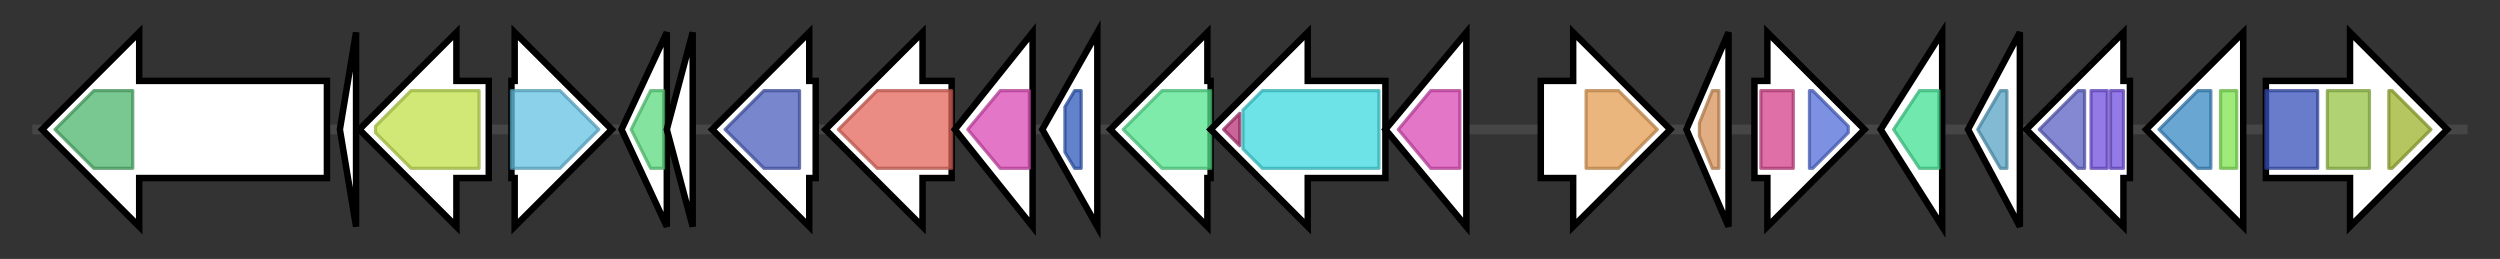 <svg version="1.1" baseProfile="full" xmlns="http://www.w3.org/2000/svg" width="772.333" height="80">
	<rect width="100%" height="100%" fill="#333333" stroke="none"/>
	<g>
		<line x1="10" y1="40.0" x2="762.333" y2="40.0" style="stroke:rgb(70,70,70); stroke-width:3 "/>
		<g>
			<title> (ctg6_87)</title>
			<polygon class=" (ctg6_87)" points="101,25 43,25 43,10 13,40 43,70 43,55 101,55" fill="rgb(255,255,255)" fill-opacity="1.0" stroke="rgb(0,0,0)" stroke-width="2"  />
			<g>
				<title>PDDEXK_1 (PF12705)
"PD-(D/E)XK nuclease superfamily"</title>
				<polygon class="PF12705" points="17,40 29,28 41,28 41,52 29,52" stroke-linejoin="round" width="27" height="24" fill="rgb(78,181,108)" stroke="rgb(62,144,86)" stroke-width="1" opacity="0.75" />
			</g>
		</g>
		<g>
			<title> (ctg6_88)</title>
			<polygon class=" (ctg6_88)" points="105,40 110,10 110,70" fill="rgb(255,255,255)" fill-opacity="1.0" stroke="rgb(0,0,0)" stroke-width="2"  />
		</g>
		<g>
			<title> (ctg6_89)</title>
			<polygon class=" (ctg6_89)" points="151,25 141,25 141,10 111,40 141,70 141,55 151,55" fill="rgb(255,255,255)" fill-opacity="1.0" stroke="rgb(0,0,0)" stroke-width="2"  />
			<g>
				<title>MFS_1 (PF07690)
"Major Facilitator Superfamily"</title>
				<polygon class="PF07690" points="116,39 127,28 148,28 148,52 127,52 116,41" stroke-linejoin="round" width="32" height="24" fill="rgb(193,224,74)" stroke="rgb(154,179,59)" stroke-width="1" opacity="0.75" />
			</g>
		</g>
		<g>
			<title> (ctg6_90)</title>
			<polygon class=" (ctg6_90)" points="158,25 159,25 159,10 189,40 159,70 159,55 158,55" fill="rgb(255,255,255)" fill-opacity="1.0" stroke="rgb(0,0,0)" stroke-width="2"  />
			<g>
				<title>NMO (PF03060)
"Nitronate monooxygenase"</title>
				<polygon class="PF03060" points="158,28 173,28 185,40 173,52 158,52" stroke-linejoin="round" width="30" height="24" fill="rgb(100,193,226)" stroke="rgb(80,154,180)" stroke-width="1" opacity="0.75" />
			</g>
		</g>
		<g>
			<title> (ctg6_91)</title>
			<polygon class=" (ctg6_91)" points="192,40 206,10 206,70" fill="rgb(255,255,255)" fill-opacity="1.0" stroke="rgb(0,0,0)" stroke-width="2"  />
			<g>
				<title>PIN (PF01850)
"PIN domain"</title>
				<polygon class="PF01850" points="195,40 201,28 205,28 205,52 201,52" stroke-linejoin="round" width="12" height="24" fill="rgb(91,217,126)" stroke="rgb(72,173,100)" stroke-width="1" opacity="0.75" />
			</g>
		</g>
		<g>
			<title> (ctg6_92)</title>
			<polygon class=" (ctg6_92)" points="206,40 214,10 214,70" fill="rgb(255,255,255)" fill-opacity="1.0" stroke="rgb(0,0,0)" stroke-width="2"  />
		</g>
		<g>
			<title> (ctg6_93)</title>
			<polygon class=" (ctg6_93)" points="252,25 250,25 250,10 220,40 250,70 250,55 252,55" fill="rgb(255,255,255)" fill-opacity="1.0" stroke="rgb(0,0,0)" stroke-width="2"  />
			<g>
				<title>TctC (PF03401)
"Tripartite tricarboxylate transporter family receptor"</title>
				<polygon class="PF03401" points="224,40 236,28 247,28 247,52 236,52" stroke-linejoin="round" width="27" height="24" fill="rgb(74,93,188)" stroke="rgb(59,74,150)" stroke-width="1" opacity="0.75" />
			</g>
		</g>
		<g>
			<title> (ctg6_94)</title>
			<polygon class=" (ctg6_94)" points="294,25 285,25 285,10 255,40 285,70 285,55 294,55" fill="rgb(255,255,255)" fill-opacity="1.0" stroke="rgb(0,0,0)" stroke-width="2"  />
			<g>
				<title>CoA_transf_3 (PF02515)
"CoA-transferase family III"</title>
				<polygon class="PF02515" points="259,40 271,28 294,28 294,52 271,52" stroke-linejoin="round" width="37" height="24" fill="rgb(226,102,90)" stroke="rgb(180,81,72)" stroke-width="1" opacity="0.75" />
			</g>
		</g>
		<g>
			<title> (ctg6_95)</title>
			<polygon class=" (ctg6_95)" points="295,40 319,10 319,70" fill="rgb(255,255,255)" fill-opacity="1.0" stroke="rgb(0,0,0)" stroke-width="2"  />
			<g>
				<title>ECH_1 (PF00378)
"Enoyl-CoA hydratase/isomerase"</title>
				<polygon class="PF00378" points="299,40 309,28 318,28 318,52 309,52" stroke-linejoin="round" width="22" height="24" fill="rgb(218,72,181)" stroke="rgb(174,57,144)" stroke-width="1" opacity="0.75" />
			</g>
		</g>
		<g>
			<title> (ctg6_96)</title>
			<polygon class=" (ctg6_96)" points="322,40 339,10 339,70" fill="rgb(255,255,255)" fill-opacity="1.0" stroke="rgb(0,0,0)" stroke-width="2"  />
			<g>
				<title>MarR_2 (PF12802)
"MarR family"</title>
				<polygon class="PF12802" points="329,33 332,28 334,28 334,52 332,52 329,47" stroke-linejoin="round" width="5" height="24" fill="rgb(46,89,185)" stroke="rgb(36,71,148)" stroke-width="1" opacity="0.75" />
			</g>
		</g>
		<g>
			<title> (ctg6_97)</title>
			<polygon class=" (ctg6_97)" points="374,25 373,25 373,10 343,40 373,70 373,55 374,55" fill="rgb(255,255,255)" fill-opacity="1.0" stroke="rgb(0,0,0)" stroke-width="2"  />
			<g>
				<title>HMGL-like (PF00682)
"HMGL-like"</title>
				<polygon class="PF00682" points="347,40 359,28 374,28 374,52 359,52" stroke-linejoin="round" width="28" height="24" fill="rgb(84,228,141)" stroke="rgb(67,182,112)" stroke-width="1" opacity="0.75" />
			</g>
		</g>
		<g>
			<title> (ctg6_98)</title>
			<polygon class=" (ctg6_98)" points="428,25 404,25 404,10 374,40 404,70 404,55 428,55" fill="rgb(255,255,255)" fill-opacity="1.0" stroke="rgb(0,0,0)" stroke-width="2"  />
			<g>
				<title>AMP-binding_C (PF13193)
"AMP-binding enzyme C-terminal domain"</title>
				<polygon class="PF13193" points="378,40 383,35 383,45" stroke-linejoin="round" width="7" height="24" fill="rgb(182,50,118)" stroke="rgb(145,39,94)" stroke-width="1" opacity="0.75" />
			</g>
			<g>
				<title>AMP-binding (PF00501)
"AMP-binding enzyme"</title>
				<polygon class="PF00501" points="384,34 390,28 426,28 426,52 390,52 384,46" stroke-linejoin="round" width="42" height="24" fill="rgb(60,217,223)" stroke="rgb(48,173,178)" stroke-width="1" opacity="0.75" />
			</g>
		</g>
		<g>
			<title> (ctg6_99)</title>
			<polygon class=" (ctg6_99)" points="428,40 453,10 453,70" fill="rgb(255,255,255)" fill-opacity="1.0" stroke="rgb(0,0,0)" stroke-width="2"  />
			<g>
				<title>ECH_1 (PF00378)
"Enoyl-CoA hydratase/isomerase"</title>
				<polygon class="PF00378" points="432,40 442,28 451,28 451,52 442,52" stroke-linejoin="round" width="23" height="24" fill="rgb(218,72,181)" stroke="rgb(174,57,144)" stroke-width="1" opacity="0.75" />
			</g>
		</g>
		<g>
			<title> (ctg6_100)</title>
			<polygon class=" (ctg6_100)" points="476,25 486,25 486,10 516,40 486,70 486,55 476,55" fill="rgb(255,255,255)" fill-opacity="1.0" stroke="rgb(0,0,0)" stroke-width="2"  />
			<g>
				<title>Peptidase_S11 (PF00768)
"D-alanyl-D-alanine carboxypeptidase"</title>
				<polygon class="PF00768" points="490,28 500,28 512,40 500,52 490,52" stroke-linejoin="round" width="23" height="24" fill="rgb(227,157,83)" stroke="rgb(181,125,66)" stroke-width="1" opacity="0.75" />
			</g>
		</g>
		<g>
			<title> (ctg6_101)</title>
			<polygon class=" (ctg6_101)" points="521,40 534,10 534,70" fill="rgb(255,255,255)" fill-opacity="1.0" stroke="rgb(0,0,0)" stroke-width="2"  />
			<g>
				<title>RHH_4 (PF13467)
"Ribbon-helix-helix domain"</title>
				<polygon class="PF13467" points="525,38 529,28 531,28 531,52 529,52 525,42" stroke-linejoin="round" width="6" height="24" fill="rgb(214,147,90)" stroke="rgb(171,117,72)" stroke-width="1" opacity="0.75" />
			</g>
		</g>
		<g>
			<title> (ctg6_102)</title>
			<polygon class=" (ctg6_102)" points="542,25 546,25 546,10 576,40 546,70 546,55 542,55" fill="rgb(255,255,255)" fill-opacity="1.0" stroke="rgb(0,0,0)" stroke-width="2"  />
			<g>
				<title>ADH_N (PF08240)
"Alcohol dehydrogenase GroES-like domain"</title>
				<rect class="PF08240" x="544" y="28" stroke-linejoin="round" width="10" height="24" fill="rgb(211,65,138)" stroke="rgb(168,51,110)" stroke-width="1" opacity="0.75" />
			</g>
			<g>
				<title>ADH_zinc_N (PF00107)
"Zinc-binding dehydrogenase"</title>
				<polygon class="PF00107" points="559,28 560,28 571,39 571,41 560,52 559,52" stroke-linejoin="round" width="12" height="24" fill="rgb(81,108,215)" stroke="rgb(64,86,172)" stroke-width="1" opacity="0.75" />
			</g>
		</g>
		<g>
			<title> (ctg6_103)</title>
			<polygon class=" (ctg6_103)" points="581,40 600,10 600,70" fill="rgb(255,255,255)" fill-opacity="1.0" stroke="rgb(0,0,0)" stroke-width="2"  />
			<g>
				<title>DJ-1_PfpI (PF01965)
"DJ-1/PfpI family"</title>
				<polygon class="PF01965" points="585,40 593,28 599,28 599,52 593,52" stroke-linejoin="round" width="18" height="24" fill="rgb(66,224,145)" stroke="rgb(52,179,116)" stroke-width="1" opacity="0.75" />
			</g>
		</g>
		<g>
			<title> (ctg6_104)</title>
			<polygon class=" (ctg6_104)" points="608,40 624,10 624,70" fill="rgb(255,255,255)" fill-opacity="1.0" stroke="rgb(0,0,0)" stroke-width="2"  />
			<g>
				<title>tRNA_edit (PF04073)
"Aminoacyl-tRNA editing domain"</title>
				<polygon class="PF04073" points="611,40 618,28 620,28 620,52 618,52" stroke-linejoin="round" width="11" height="24" fill="rgb(87,163,195)" stroke="rgb(69,130,156)" stroke-width="1" opacity="0.75" />
			</g>
		</g>
		<g>
			<title> (ctg6_105)</title>
			<polygon class=" (ctg6_105)" points="658,25 656,25 656,10 626,40 656,70 656,55 658,55" fill="rgb(255,255,255)" fill-opacity="1.0" stroke="rgb(0,0,0)" stroke-width="2"  />
			<g>
				<title>Phage_integrase (PF00589)
"Phage integrase family"</title>
				<polygon class="PF00589" points="630,40 642,28 644,28 644,52 642,52" stroke-linejoin="round" width="17" height="24" fill="rgb(91,96,195)" stroke="rgb(72,76,156)" stroke-width="1" opacity="0.75" />
			</g>
			<g>
				<title>Phage_int_SAM_1 (PF02899)
"Phage integrase, N-terminal SAM-like domain"</title>
				<rect class="PF02899" x="646" y="28" stroke-linejoin="round" width="5" height="24" fill="rgb(112,78,223)" stroke="rgb(89,62,178)" stroke-width="1" opacity="0.75" />
			</g>
			<g>
				<title>Phage_int_SAM_1 (PF02899)
"Phage integrase, N-terminal SAM-like domain"</title>
				<rect class="PF02899" x="652" y="28" stroke-linejoin="round" width="4" height="24" fill="rgb(112,78,223)" stroke="rgb(89,62,178)" stroke-width="1" opacity="0.75" />
			</g>
		</g>
		<g>
			<title> (ctg6_106)</title>
			<polygon class=" (ctg6_106)" points="693,25 693,25 693,10 663,40 693,70 693,55 693,55" fill="rgb(255,255,255)" fill-opacity="1.0" stroke="rgb(0,0,0)" stroke-width="2"  />
			<g>
				<title>LysR_substrate (PF03466)
"LysR substrate binding domain"</title>
				<polygon class="PF03466" points="667,40 679,28 683,28 683,52 679,52" stroke-linejoin="round" width="20" height="24" fill="rgb(55,136,195)" stroke="rgb(44,108,156)" stroke-width="1" opacity="0.75" />
			</g>
			<g>
				<title>HTH_1 (PF00126)
"Bacterial regulatory helix-turn-helix protein, lysR family"</title>
				<rect class="PF00126" x="686" y="28" stroke-linejoin="round" width="5" height="24" fill="rgb(125,227,79)" stroke="rgb(99,181,63)" stroke-width="1" opacity="0.75" />
			</g>
		</g>
		<g>
			<title> (ctg6_107)</title>
			<polygon class=" (ctg6_107)" points="700,25 726,25 726,10 756,40 726,70 726,55 700,55" fill="rgb(255,255,255)" fill-opacity="1.0" stroke="rgb(0,0,0)" stroke-width="2"  />
			<g>
				<title>TPP_enzyme_N (PF02776)
"Thiamine pyrophosphate enzyme, N-terminal TPP binding domain"</title>
				<rect class="PF02776" x="700" y="28" stroke-linejoin="round" width="16" height="24" fill="rgb(55,81,185)" stroke="rgb(44,64,148)" stroke-width="1" opacity="0.75" />
			</g>
			<g>
				<title>TPP_enzyme_M (PF00205)
"Thiamine pyrophosphate enzyme, central domain"</title>
				<rect class="PF00205" x="719" y="28" stroke-linejoin="round" width="13" height="24" fill="rgb(149,194,69)" stroke="rgb(119,155,55)" stroke-width="1" opacity="0.75" />
			</g>
			<g>
				<title>TPP_enzyme_C (PF02775)
"Thiamine pyrophosphate enzyme, C-terminal TPP binding domain"</title>
				<polygon class="PF02775" points="738,28 739,28 751,40 739,52 738,52" stroke-linejoin="round" width="14" height="24" fill="rgb(156,179,45)" stroke="rgb(124,143,36)" stroke-width="1" opacity="0.75" />
			</g>
		</g>
	</g>
</svg>
